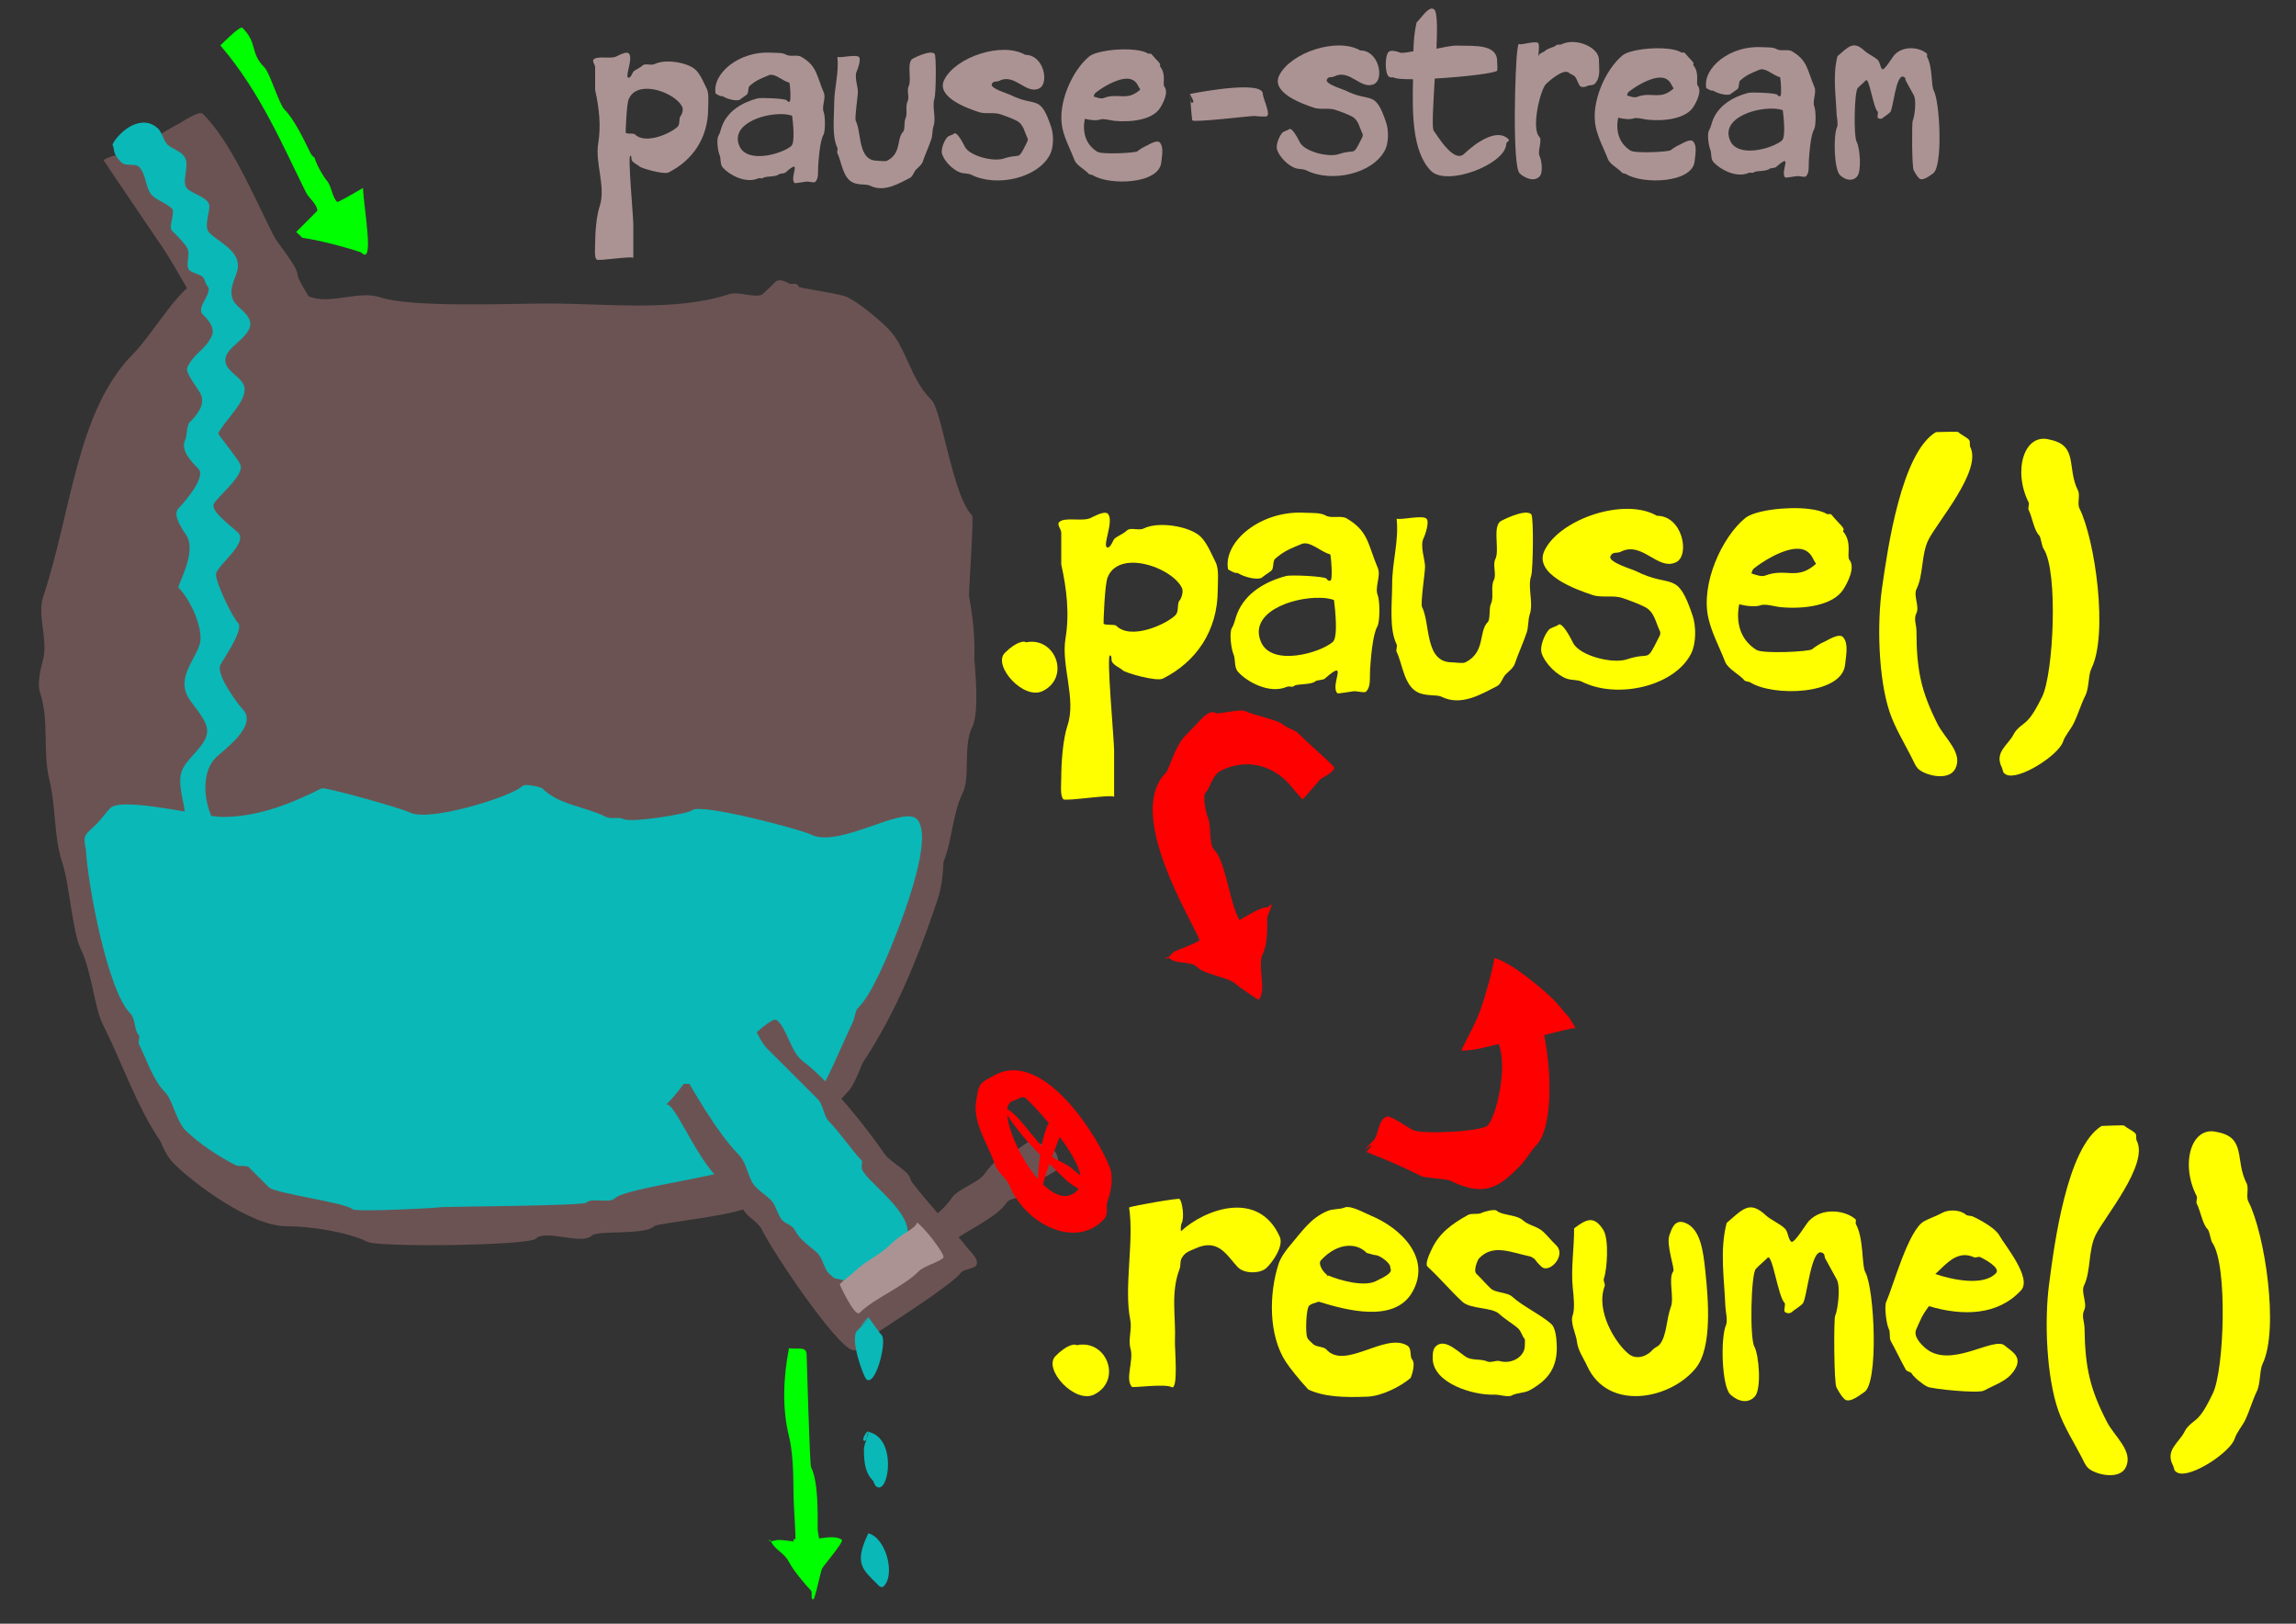 <?xml version="1.0" encoding="UTF-8" standalone="no"?>
<!-- Created with Inkscape (http://www.inkscape.org/) -->

<svg
   xmlns:dc="http://purl.org/dc/elements/1.1/"
   xmlns:cc="http://creativecommons.org/ns#"
   xmlns:rdf="http://www.w3.org/1999/02/22-rdf-syntax-ns#"
   xmlns:svg="http://www.w3.org/2000/svg"
   xmlns="http://www.w3.org/2000/svg"
   xmlns:sodipodi="http://sodipodi.sourceforge.net/DTD/sodipodi-0.dtd"
   xmlns:inkscape="http://www.inkscape.org/namespaces/inkscape"
   width="1052.362"
   height="744.094"
   id="svg3887"
   version="1.1"
   inkscape:version="0.48.3.1 r9886"
   sodipodi:docname="pause_stream.svg"
   inkscape:export-filename="/home/substack/projects/talks/lxjs_2012/images/pause_stream.png"
   inkscape:export-xdpi="100"
   inkscape:export-ydpi="100">
  <rect width="100%" height="100%" fill="#333333" stroke="none"/>
  <defs
     id="defs3889" />
  <sodipodi:namedview
     id="base"
     pagecolor="#21220c"
     bordercolor="#666666"
     borderopacity="1.0"
     inkscape:pageopacity="1"
     inkscape:pageshadow="2"
     inkscape:zoom="0.49497475"
     inkscape:cx="263.03917"
     inkscape:cy="474.74768"
     inkscape:document-units="px"
     inkscape:current-layer="layer1"
     showgrid="false"
     inkscape:window-width="1364"
     inkscape:window-height="766"
     inkscape:window-x="0"
     inkscape:window-y="0"
     inkscape:window-maximized="0" />
  <g
     inkscape:label="Layer 1"
     inkscape:groupmode="layer"
     id="layer1"
     transform="translate(0,-308.268)">
    <path
       style="fill:#6c5353;stroke:#ffffff;stroke-width:1px;stroke-linecap:butt;stroke-linejoin:miter;stroke-opacity:0"
       d="m 356.888,436.737 c -0.517,0.063 -0.987,0.268 -1.344,0.625 -2.036,2.036 -4.134,3.987 -6.281,5.938 -4.223,1.546 -10.854,-1.642 -15.125,-0.219 -24.477,8.159 -56.135,4.281 -82.875,4.281 -17.942,0 -62.472,2.009 -77.125,-2.875 -9.429,-3.143 -22.009,3.143 -31.438,0 -11.152,-3.717 -31.613,-4.281 -44.281,-4.281 -2.398,0 -7.027,-3.627 -8.594,-2.844 -8.803,4.401 -20.665,24.947 -28.562,32.844 -26.154,26.154 -28.339,72.143 -41.438,111.438 -2.856,8.569 2.197,19.775 0,28.562 -1.084,4.337 -2.965,11.043 -1.406,15.719 4.266,12.798 0.985,26.815 4.281,40 2.935,11.74 1.939,25.818 5.719,37.156 3.45,10.349 4.806,32.487 8.562,40 4.942,9.883 6.304,26.889 10,34.281 9.28,18.561 15.76,38.188 26.594,53.938 1.461,3.542 3.161,7.255 6.25,10.344 8.608,8.608 34.955,28.562 51.437,28.562 10.608,0 27.956,2.556 37.156,7.156 5.233,2.616 73.966,1.721 77.125,-1.438 4.524,-4.524 21.195,3.086 25.719,-1.438 2.536,-2.536 24.328,-0.047 28.562,-4.281 1.552,-1.552 40.746,-5.027 45.719,-10 l 22.875,-22.844 c 1.667,-1.667 1.177,-5.49 2.844,-7.156 7.673,-7.673 10.085,-14.335 17.156,-21.406 2.357,-2.357 4.564,-7.341 6.812,-13.188 13.039,-19.7 23.609,-42.451 34.594,-75.406 1.759,-5.276 2.34,-11.043 2.625,-16.969 4.082,-10.145 4.165,-22.3 8.812,-31.594 3.532,-7.063 0.099,-21.636 4.281,-30 2.714,-5.427 2.159,-18.447 1.031,-31.344 0.328,-9.712 -0.617,-19.346 -2.438,-28.781 0.024,-4.937 2.257,-36.181 1.406,-37.031 -8.915,-8.915 -13.823,-48.104 -18.562,-52.844 -10.169,-10.169 -11.388,-24.232 -20,-32.844 -3.892,-3.892 -12.382,-11.222 -18.562,-14.312 -2.938,-1.469 -15.736,-3.213 -22.125,-4.594 -0.204,-0.414 -0.441,-0.784 -0.75,-1.094 -0.558,-0.558 -1.779,-0.616 -3.344,-0.344 -1.036,-0.648 -3.497,-1.94 -5.312,-1.719 z"
       id="path3895"
       inkscape:connector-curvature="0" />
    <path
       style="fill:#0ab8b8;fill-opacity:1;stroke:#ffffff;stroke-width:1px;stroke-linecap:butt;stroke-linejoin:miter;stroke-opacity:0"
       d="m 39.396,697.799 c 0.88,16.502 10.058,64.606 20.203,74.751 2.636,2.636 1.797,7.858 4.041,10.102 0.641,0.641 -0.421,3.2 0,4.041 3.797,7.595 6.508,16.61 12.122,22.223 3.212,3.212 5.179,13.261 9.091,17.173 6.005,6.005 15.4,12.246 23.234,16.162 1.638,0.819 4.845,-0.206 6.061,1.01 2.994,2.994 6.342,6.342 9.091,9.091 2.938,2.938 35.258,6.974 38.386,10.102 1.296,1.296 39.979,-0.583 40.406,-1.01 0.171,-0.171 65.225,-0.575 66.67,-2.02 2.525,-2.525 10.607,0.505 13.132,-2.02 5.028,-5.028 54.957,-10.51 60.609,-16.162 3.662,-3.662 7.703,-4.673 11.112,-8.081 4.208,-4.208 13.895,-14.905 19.193,-20.203 4.485,-4.485 14.893,-29.786 18.183,-36.365 0.583,-1.167 1.259,-5.3 2.02,-6.061 4.587,-4.587 7.13,-10.22 10.102,-16.162 4.02,-8.041 26.844,-61.04 17.173,-70.711 -6.393,-6.393 -35.64,13.495 -48.487,7.071 -4.823,-2.412 -51.049,-14.611 -54.548,-11.112 -1.6,1.6 -27.804,5.796 -31.315,4.041 -2.413,-1.207 -5.784,0.139 -8.081,-1.01 -9.846,-4.923 -21.589,-5.426 -29.294,-13.132 -0.42,-0.42 -7.721,-2.38 -9.091,-1.01 -4.802,4.802 -42.569,16.596 -51.518,12.122 -4.421,-2.211 -39.102,-11.764 -40.406,-11.112 -13.806,6.903 -28.998,13.132 -45.457,13.132 -8.856,0 -46.052,-9.506 -51.518,-4.041 -1.987,1.987 -3.924,4.934 -6.061,7.071 -5.566,5.566 -6.543,4.659 -5.051,12.122 z"
       id="path3900"
       inkscape:connector-curvature="0" />
    <path
       style="fill:#6c5353;fill-opacity:1;stroke:#ffffff;stroke-width:1px;stroke-linecap:butt;stroke-linejoin:miter;stroke-opacity:0"
       d="m 305.351,814.45 c 3.422,-1.347 12.299,20.964 21.791,31.617 4.696,5.271 10.508,10.367 13.537,16.457 1.7,3.418 6.774,5.729 8.41,9.018 5.949,11.96 33.697,52.768 41.456,55.373 4.071,1.366 7.267,-5.008 9.299,-6.409 9.621,-6.631 36.319,-23.285 40.775,-29.2 0.961,-1.275 5.76,-1.711 6.721,-2.986 2.012,-2.671 -3.264,-7.124 -4.268,-8.58 -2.193,-3.181 -25.469,-28.761 -25.792,-31.054 -0.544,-3.867 -8.998,-7.484 -11.833,-11.596 -8.419,-12.215 -24.814,-33 -37.625,-42.65 -5.375,-4.049 -7.28,-15.321 -11.818,-18.739 -1.727,-1.301 -9.918,6.043 -11.159,7.691 -7.515,9.976 -22.053,12.655 -28.616,21.369 -0.43,0.571 -2.571,-0.148 -3.001,0.422 -2.44,3.24 -4.019,5.427 -7.877,9.269 z"
       id="path4410"
       inkscape:connector-curvature="0" />
    <path
       style="fill:#0ab8b8;fill-opacity:1;stroke:#ffffff;stroke-width:1px;stroke-linecap:butt;stroke-linejoin:miter;stroke-opacity:0"
       d="m 342.205,774.463 c -3.155,-0.4 -27.634,19.242 -28.062,20.312 -0.638,1.594 -0.663,3.379 -1,5.062 2.63,4.89 15.42,27.545 25.25,37.375 4.403,4.403 4.167,11.198 8.094,15.125 2.044,2.044 5.192,4.192 7.062,6.062 1.99,1.99 2.971,7.002 5.062,9.094 1.932,1.932 4.538,2.013 6.062,5.062 2.078,4.156 7.332,7.332 10.094,10.094 2.269,2.269 3.006,7.037 5.062,9.094 0.701,0.701 1.625,1.518 2.688,2.344 0.011,10e-4 0.021,-10e-4 0.031,0 3.364,0.329 8.178,2.916 10.406,0.688 8.378,-8.378 12.335,1.58 22.219,-18.188 5.925,-11.85 -20.219,-27.847 -20.219,-33.312 0,-0.925 0.086,-1.91 0.219,-2.906 -5.242,-5.513 -10.362,-13.331 -15.344,-18.312 -2.138,-2.138 -2.519,-7.582 -5.062,-10.125 l -23.25,-23.219 c -3.556,-3.556 -5.474,-10.568 -9.062,-14.156 -0.056,-0.056 -0.148,-0.081 -0.25,-0.094 z"
       id="path4412"
       inkscape:connector-curvature="0" />
    <path
       style="fill:#6c5353;fill-opacity:1;stroke:#ffffff;stroke-width:1px;stroke-linecap:butt;stroke-linejoin:miter;stroke-opacity:0"
       d="m 471.893,831.182 c -4.06,2.614 -7.675,5.345 -9.625,8.281 -0.827,1.245 -2.807,1.692 -4.688,2.125 -0.289,-0.321 -0.589,-0.612 -0.938,-0.844 -0.8,-0.532 -4.654,4.448 -5.125,5.156 -2.976,4.48 -12.456,7.107 -15.25,11.312 -3.601,5.421 -8.061,8.149 -13.844,13.094 0.38,1.882 6.47,14.163 6.969,14.062 1.766,-0.356 4.06,-4.878 5.938,-6.344 7.396,-5.772 21.427,-11.662 26.094,-18.688 0.823,-1.238 2.816,-1.695 4.688,-2.125 0.29,0.323 0.588,0.611 0.938,0.844 0.8,0.532 4.686,-4.448 5.156,-5.156 2.394,-3.603 8.992,-6.009 12.938,-9 0.097,-3.207 -0.057,-6.495 -2.281,-8.719 -2.352,-2.352 -10.084,-3.68 -10.969,-4 z"
       id="path4422"
       inkscape:connector-curvature="0" />
    <path
       style="fill:#ff0000;stroke:#ffffff;stroke-width:1px;stroke-linecap:butt;stroke-linejoin:miter;stroke-opacity:0"
       d="m 464.185,798.744 c -0.613,0.01 -1.232,0.051 -1.844,0.125 -2.404,0.289 -4.769,1.084 -7.125,2.469 -4.327,2.543 -6.551,2.554 -7.469,9.594 -2.698,11.535 4.876,20.631 8.188,30.875 1.201,3.715 5.31,6.225 6.719,9.656 7.618,18.562 31.267,29.335 43.562,15.25 1.997,-2.288 0.421,-5.682 1.469,-8.188 1.472,-3.521 2.762,-10.988 1,-15.281 -6.27,-15.277 -25.508,-44.809 -44.5,-44.5 z m 4.562,12.312 c 0.478,-0.028 0.927,0.07 1.312,0.406 1.705,1.488 6.003,5.917 10.594,11.406 -1.414,2.681 -2.474,6.589 -3.25,10.625 -6.14,-6.98 -11.451,-14.809 -15.75,-16.938 0.231,-1.907 1.01,-3.242 2.438,-3.688 1.482,-0.402 3.221,-1.729 4.656,-1.812 z m -7.094,8.188 c 4.865,7.468 9.951,13.076 15.094,18.219 -0.644,4.404 -0.969,8.51 -0.969,10.844 0,0.123 0.002,0.225 0,0.344 -7.308,-8.361 -13.446,-21.535 -14.125,-29.406 z m 24.062,10 c 4.55,6.117 8.513,12.652 9.531,17.719 -1.47,-1.233 -2.866,-2.241 -3.312,-2.688 -2.499,-2.499 -6.616,-3.652 -9.719,-5.938 1.251,-3.307 2.456,-6.368 3.5,-9.094 z m -4.719,12.406 c 2.637,2.532 5.273,5.023 7.906,7.656 0.273,0.273 2.921,2.314 5.469,3.781 -0.068,0.09 -0.113,0.196 -0.188,0.281 -4.594,5.262 -10.552,3.062 -16.125,-2.344 0.7,-2.915 1.776,-6.143 2.938,-9.375 z"
       id="path4469"
       inkscape:connector-curvature="0" />
    <path
       style="fill:#ac9393;fill-opacity:1;stroke:#ffffff;stroke-width:1px;stroke-linecap:butt;stroke-linejoin:miter;stroke-opacity:0"
       d="m 420.223,868.514 c -0.054,2.556 -6.773,4.752 -12.122,10.102 -4.89,4.89 -11.611,7.571 -16.162,12.122 -2.172,2.172 -4.455,3.444 -7.071,6.061 -0.064,0.064 6.948,15.275 9.091,13.132 6.827,-6.827 19.729,-11.648 27.274,-19.193 2.363,-2.363 9.063,-4.012 11.112,-6.061 1.253,-1.253 -9.301,-14.752 -12.122,-16.162 z"
       id="path4479"
       inkscape:connector-curvature="0" />
    <path
       style="fill:#ff0000;fill-opacity:1;stroke:#ffffff;stroke-width:1px;stroke-linecap:butt;stroke-linejoin:miter;stroke-opacity:0"
       d="m 569.018,633.869 c -3.182,-0.041 -8.992,1.312 -11.406,1.312 -3.786,-2.301 -6.951,2.888 -14.156,10.094 -5.271,5.271 -7.427,15.489 -9.094,17.156 -16.946,16.946 6.506,58.449 14.156,73.75 0.457,0.913 0.881,1.962 1.312,3.062 -3.759,2.261 -8.815,3.735 -11.406,5.031 -0.9,0.45 -2.157,2.023 -3.031,2.875 0.664,0.317 1.489,0.901 2,1.156 3.139,1.57 8.77,0.676 11.125,3.031 3.847,3.847 14.685,4.592 18.188,8.094 1.006,1.006 10.019,7.137 10.094,7.062 4.057,-4.057 -0.759,-15.638 2.031,-21.219 2.148,-4.296 2,-11.064 2,-16.156 0,-1.083 2.217,-5.877 2.031,-6.062 -0.753,-0.753 -0.991,1 -2.031,1 -3.123,0 -7.66,3.049 -12.75,5.844 -4.563,-8.009 -6.283,-26.876 -11.5,-32.094 -2.649,-2.649 -1.292,-11.678 -3.031,-15.156 -0.661,-1.321 -2.5,-9.625 -1,-11.125 2.396,-2.396 2.945,-8.035 7.062,-10.094 11.352,-5.676 22.688,-2.562 30.312,5.062 0.824,0.824 6.771,8.062 7.062,8.062 0.459,0 7.252,-8.252 8.094,-9.094 0.639,-0.639 8.075,-4.05 6.062,-6.062 -4.887,-4.887 -11.155,-10.123 -16.156,-15.125 -1.594,-1.594 -5.538,-2.538 -7.062,-4.062 -1.887,-1.887 -13.607,-4.272 -17.188,-6.062 -0.378,-0.189 -0.984,-0.272 -1.719,-0.281 z m -33.625,113.281 c -0.574,-0.274 -1.031,-0.337 -1.031,0.156 0,0.677 0.443,0.416 1.031,-0.156 z"
       id="path4532"
       inkscape:connector-curvature="0" />
    <path
       style="fill:#ff0000;fill-opacity:1;stroke:#ffffff;stroke-width:1px;stroke-linecap:butt;stroke-linejoin:miter;stroke-opacity:0"
       d="m 684.893,747.307 c -0.017,1.551 -1.649,8.62 -3.844,15.969 -0.074,0.056 -0.152,0.121 -0.219,0.188 -0.112,0.112 -0.109,0.48 -0.094,0.938 -1.503,4.914 -3.248,9.809 -4.938,13.188 -2.614,5.228 -6.111,12.125 -6.062,12.125 5.682,0 11.458,-1.516 17.094,-3.031 4.447,10.317 -1.095,33.502 -4.969,37.375 -2.775,2.775 -29.994,4.206 -34.344,2.031 -2.505,-1.252 -10.328,-6.961 -12.125,-6.062 -4.15,2.075 -3.235,8.297 -6.062,11.125 -10.252,10.252 4.554,-3.881 -3.031,5.031 10.661,4.264 15.242,6.121 25.25,11.125 1.347,0.673 11.778,1.327 13.125,2 16.922,8.461 23.594,1.688 32.344,-7.062 1.852,-1.852 5.211,-7.242 7.062,-9.094 7.187,-7.187 7.554,-31.671 3.656,-50.531 5.357,-1.343 13.406,-3.496 14.406,-3.125 -0.502,-0.752 -2.524,-4.555 -2.906,-4.938 -1.895,-1.895 -4.577,-5.546 -7.094,-8.062 -4.911,-4.911 -19.32,-17.205 -27.25,-19.188 z"
       id="path4534"
       inkscape:connector-curvature="0" />
    <path
       style="fill:#ffff00;stroke:#ffffff;stroke-width:0.96px;stroke-linecap:butt;stroke-linejoin:miter;stroke-opacity:0"
       d="m 470.247,602.626 c -0.62,-0.732 -4.358,-0.489 -9.693,4.847 -5.699,5.699 8.547,21.898 17.448,17.448 12.697,-6.349 5.796,-25.004 -7.755,-22.294 z"
       id="path4588"
       inkscape:connector-curvature="0" />
    <path
       style="fill:#ffff00;stroke:#ffffff;stroke-width:0.96px;stroke-linecap:butt;stroke-linejoin:miter;stroke-opacity:0"
       d="m 506.599,543.25 c -2.061,-0.067 -5.596,1.838 -6.597,2.339 -3.779,1.889 -12.002,-0.592 -14.544,1.949 -1.165,1.165 0.96,3.21 0.96,4.858 l 0,14.544 c 2.45,10.978 3.858,22.465 1.949,33.915 -2.074,12.443 4.992,27.637 0.96,39.733 -2.211,6.633 -2.909,17.396 -2.909,24.229 0,3.012 -0.614,8.142 0.96,9.716 1.088,1.088 23.27,-2.57 23.27,-0.99 l 0,-5.817 0,-15.503 c 0,-4.91 -3.578,-43.601 -1.919,-43.601 1.022,0 0.503,1.995 0.96,2.909 0.829,1.659 3.89,2.901 4.858,3.868 1.294,1.294 15.57,5.289 18.412,3.868 15.243,-7.622 25.189,-21.874 25.189,-40.692 0,-3.886 0.668,-9.37 -0.96,-12.624 -1.79,-3.579 -3.9,-8.758 -6.777,-11.635 -4.86,-4.86 -19.351,-7.282 -26.179,-3.868 -2.314,1.157 -6.101,-0.706 -7.767,0.96 -1.449,1.449 -4.514,2.595 -5.817,3.898 -0.284,0.284 -1.589,3.868 -2.909,3.868 -3.002,0 3.217,-12.286 0,-15.503 -0.267,-0.267 -0.664,-0.404 -1.14,-0.42 z m 11.635,22.91 c 8.954,-0.435 20.382,5.29 23.45,11.425 0.952,1.903 -0.351,5.179 -0.99,5.817 -1.348,1.348 -0.193,5.051 -1.919,6.777 -4.119,4.119 -20.368,11.628 -27.138,4.858 -0.811,-0.811 -4.901,-0.043 -5.817,-0.96 -0.103,-0.103 0.527,-18.725 1.919,-21.321 1.772,-4.43 5.805,-6.369 10.495,-6.597 z"
       id="path4603"
       inkscape:connector-curvature="0" />
    <path
       style="fill:#ffff00;stroke:#ffffff;stroke-width:0.96px;stroke-linecap:butt;stroke-linejoin:miter;stroke-opacity:0"
       d="m 603.102,543.408 c -1.689,-0.115 -3.447,-0.064 -4.978,-0.159 -20.132,-1.25 -37.548,13.126 -35.262,25.962 1.112,0.527 2.128,1.312 3.326,1.589 0.257,0.059 0.614,0.052 0.991,0.002 3.888,2.401 9.878,3.328 11.256,2.111 1.097,-0.969 3.166,-2.145 4.312,-3.157 1.211,-1.069 0.476,-4.324 1.687,-5.393 4.193,-3.702 7.232,-4.718 12.109,-6.789 3.836,-1.629 8.795,3.658 13.195,4.755 0.6,3.122 1.001,11.167 0.194,11.88 -0.912,0.805 -1.922,-0.703 -2.022,-0.817 -0.9,-1.02 -16.094,-1.777 -18.466,-1.147 -9.564,2.541 -18.589,7.792 -22.367,17.148 -0.963,2.386 -1.174,4.483 -2.459,6.697 -1.319,2.274 -0.223,9.663 0.654,11.728 1.232,2.901 0.188,6.076 2.214,8.37 3.941,4.463 14.282,10.253 22.226,6.879 1.517,-0.644 2.422,0.463 3.485,-0.475 1.192,-1.053 7.759,-0.374 9.746,-2.129 0.613,-0.541 3.573,-0.581 4.186,-1.122 11.435,-10.098 2.395,2.726 5.778,6.557 0.429,0.486 6.912,-0.953 8.286,-0.867 0.76,0.047 4.275,0.751 4.789,0.297 2.471,-2.182 1.744,-6.238 1.989,-10.19 0.301,-4.853 1.16,-16.03 3.298,-19.715 1.352,-2.331 1.176,-12.12 0.204,-14.409 -1.463,-3.445 1.531,-8.918 0.076,-12.344 -4.627,-10.896 -4.262,-16.999 -14.354,-22.854 -2.523,-1.464 -7.02,0.176 -9.535,-1.283 -1.25,-0.725 -2.868,-1.01 -4.557,-1.124 z m 3.743,38.9 c 1.711,0.15 3.255,0.472 4.57,0.915 0.529,3.882 1.977,17.009 -0.501,19.197 -5.706,5.038 -28.056,11.54 -32.959,-0.004 -5.665,-13.338 14.078,-20.534 27.122,-20.188 0.604,0.016 1.197,0.03 1.768,0.08 z"
       id="path4634"
       inkscape:connector-curvature="0"
       sodipodi:nodetypes="sscscsssscscssssscsssssssssssssscsscs" />
    <path
       style="fill:#ffff00;fill-opacity:1;stroke:#ffffff;stroke-width:0.96px;stroke-linecap:butt;stroke-linejoin:miter;stroke-opacity:0"
       d="m 640.144,545.992 c 1.083,10.452 -2.056,19.497 -2.056,30.158 0,8.441 -1.496,20.312 2.056,27.417 0.457,0.914 -0.457,2.513 0,3.427 2.625,5.249 3.327,15.372 9.596,18.506 3.902,1.951 8.837,0.991 10.967,2.056 9.115,4.557 18.422,-1.329 25.36,-4.798 2.039,-1.019 2.542,-3.913 4.112,-5.483 1.054,-1.054 3.5,-2.961 4.112,-4.798 1.55,-4.651 3.846,-9.481 5.483,-14.394 0.881,-2.642 0.519,-5.67 1.371,-8.225 1.822,-5.465 -1.125,-12.388 0.685,-17.821 0.801,-2.403 1.224,-26.878 0,-28.102 -2.765,-2.765 -14.029,3.062 -14.394,3.427 -3.255,3.255 -0.036,13.095 -2.056,17.135 -1.367,2.734 0.643,6.938 -0.685,9.596 -1.582,3.164 0.163,7.899 -1.371,10.967 -0.919,1.838 -0.171,7.025 -1.371,8.225 -4.421,4.421 -0.911,13.821 -10.281,18.506 -1.307,0.654 -4.675,0 -6.169,0 -12.616,0 -9.825,-17.594 -13.708,-25.36 -0.811,-1.622 1.371,-15.772 1.371,-18.506 0,-3.215 -2.435,-9.524 -0.685,-13.023 0.845,-1.69 2.743,-7.538 1.371,-8.91 -1.811,-1.811 -10.864,0.569 -13.708,0 z"
       id="path4655"
       inkscape:connector-curvature="0" />
    <path
       style="fill:#ffff00;fill-opacity:1;stroke:#ffffff;stroke-width:0.96px;stroke-linecap:butt;stroke-linejoin:miter;stroke-opacity:0"
       d="m 759.406,544.621 c -14.745,-8.543 -44.208,1.369 -51.406,15.765 -5.546,11.093 14.811,18.188 21.933,20.562 4.23,1.41 9.374,-0.074 13.708,1.371 3.299,1.1 7.159,2.551 10.281,4.112 4.401,2.201 4.954,7.166 6.854,10.967 0.635,1.269 -0.225,2.506 -0.685,3.427 -5.862,11.723 -3.209,5.868 -14.394,9.596 -6.622,2.207 -21.726,-1.642 -24.675,-7.54 -1.002,-2.005 -5.08,-10 -6.854,-8.225 -0.598,0.598 -3.333,1.277 -4.112,2.056 -1.964,1.964 -4.491,7.775 -3.427,10.967 1.577,4.731 7.067,10.124 11.652,11.652 2.141,0.714 4.865,0.376 6.854,1.371 16.143,8.072 42.448,2.151 50.035,-13.023 2.29,-4.58 2.263,-12.403 0.685,-17.135 -7.162,-21.487 -9.47,-12.275 -26.046,-20.562 -1.884,-0.942 -13.01,-4.138 -11.652,-6.854 1.167,-2.335 2.771,-1.043 4.798,-2.056 9.9,-4.95 16.936,9.01 25.36,4.798 6.269,-3.135 2.97,-21.248 -8.91,-21.248 z"
       id="path4657"
       inkscape:connector-curvature="0" />
    <path
       style="fill:#ffff00;fill-opacity:1;stroke:#ffffff;stroke-width:0.96px;stroke-linecap:butt;stroke-linejoin:miter;stroke-opacity:0"
       d="m 829.134,541.497 c -10.217,-1.215 -24.969,0.681 -29.211,4.168 -10.777,8.859 -20.473,30.175 -16.892,45.865 1.604,7.028 5.115,13.333 7.685,20.033 1.235,3.218 6.793,5.993 8.816,8.454 0.549,0.667 1.99,0.522 2.679,0.955 10.593,6.656 42.13,5.771 43.491,-8.166 0.437,-4.478 1.615,-9.455 -0.861,-12.467 -1.844,-2.243 -7.382,1.51 -8.443,1.917 -1.806,0.693 -4.441,2.388 -5.861,3.555 -1.332,1.095 -22.475,2.175 -25.487,0.283 -7.801,-4.902 -9.4,-13.037 -7.902,-20.898 3.457,0.883 7.682,1.276 9.901,0.425 1.973,-0.757 6.715,0.656 8.864,0.866 10.871,1.062 24.321,-0.696 29.031,-8.192 2.067,-3.29 5.534,-10.063 2.705,-13.505 -1.328,-1.615 1.454,-7.845 -2.886,-13.027 0.011,-0.113 0.021,-0.214 0.032,-0.328 1.084,-1.036 -1.682,-2.848 -5.451,-7.432 -0.285,-0.346 -1.668,0.045 -2.059,-0.201 -1.835,-1.153 -4.746,-1.897 -8.151,-2.302 z m -4.645,18.257 c 1.316,0.079 2.54,0.424 3.571,1.072 2.565,1.611 2.87,3.87 4.316,5.785 -0.243,0.254 -0.518,0.481 -0.825,0.733 -8.239,6.773 -13.2,1.128 -22.514,4.701 -1.571,0.603 -4.016,-0.213 -6.289,-1.006 0.259,-0.876 0.54,-1.762 1.123,-2.24 3.216,-2.644 13.509,-9.473 20.618,-9.044 z"
       id="path4672"
       inkscape:connector-curvature="0" />
    <path
       style="fill:#ffff00;fill-opacity:1;stroke:#ffffff;stroke-width:0.96px;stroke-linecap:butt;stroke-linejoin:miter;stroke-opacity:0"
       d="m 887.316,506.295 c -15.883,9.437 -22.161,53.683 -24.675,71.283 -2.356,16.494 -1.703,41.499 3.427,56.889 2.46,7.381 6.939,14.563 10.281,21.248 0.997,1.994 1.651,3.707 2.742,4.798 3.073,3.073 14.145,5.98 17.135,0 3.625,-7.249 -4.874,-13.86 -8.225,-20.562 -7.316,-14.631 -9.596,-24.321 -9.596,-42.496 0,-3.023 -1.415,-5.396 0,-8.225 1.462,-2.924 -1.462,-8.042 0,-10.967 3.287,-6.575 2.111,-15.874 5.483,-22.619 4.135,-8.271 24.606,-31.667 19.192,-42.496 -0.5,-1.001 0.197,-2.544 -0.685,-3.427 -1.265,-1.265 -3.61,-2.24 -4.798,-3.427 -0.383,-0.383 -8.273,0 -10.281,0 z"
       id="path4690"
       inkscape:connector-curvature="0" />
    <path
       style="fill:#ffff00;fill-opacity:1;stroke:#ffffff;stroke-width:0.96px;stroke-linecap:butt;stroke-linejoin:miter;stroke-opacity:0"
       d="m 939.408,509.722 c -11.627,-3.189 -16.92,14.139 -9.596,28.787 0.457,0.914 -0.457,2.513 0,3.427 1.709,3.417 2.454,9.309 4.798,11.652 0.869,0.869 1.14,4.794 2.056,6.169 6.811,10.216 4.558,57.369 -0.685,67.856 -1.837,3.675 -4.172,8.284 -6.854,10.967 -1.658,1.658 -4.723,3.277 -6.169,6.169 -2.445,4.89 -8.939,8.169 -5.483,15.079 0.758,1.516 0.151,2.474 2.056,3.427 5.697,2.849 23.974,-8.864 26.046,-15.079 0.958,-2.875 3.439,-5.507 4.798,-8.225 2.09,-4.18 3.375,-8.805 5.483,-13.023 1.737,-3.474 1.272,-9.398 2.742,-12.337 7.771,-15.542 1.727,-58.919 -5.483,-73.339 -1.121,-2.242 0.431,-5.992 -0.685,-8.225 -5.274,-10.548 0.315,-20.637 -13.023,-23.304 z"
       id="path4692"
       inkscape:connector-curvature="0" />
    <path
       style="fill:#ffff00;fill-opacity:1;stroke:#ffffff;stroke-width:0.974px;stroke-linecap:butt;stroke-linejoin:miter;stroke-opacity:0"
       d="m 517.521,861.596 c 2.361,15.677 -2.49,36.715 0.543,51.561 0.886,4.337 -1.11,8.931 0.121,13.238 1.553,5.436 -2.665,13.84 0.634,17.439 0.455,0.496 15.162,-1.544 18.104,0.091 3.289,1.827 1.48,-18.005 1.602,-20.824 0.498,-11.454 -2.089,-22.259 2.146,-33.337 0.6,-1.57 0.101,-3.386 0.907,-4.836 1.544,-2.778 3.257,-3.159 6.468,-4.594 10.32,-4.611 14.063,2.963 19.131,8.493 3.09,3.371 10.45,3.103 13.208,0.574 2.803,-2.569 8.12,-10.05 6.196,-14.356 -9.688,-21.684 -34.144,-12.752 -45.154,-2.66 -0.372,0.341 -0.3,-2.664 0.151,-3.476 1.346,-2.423 0.382,-9.777 -0.907,-11.183 -0.502,-0.548 -20.621,2.981 -23.151,3.868 z"
       id="path4694"
       inkscape:connector-curvature="0" />
    <path
       style="fill:#ffff00;fill-opacity:1;stroke:#ffffff;stroke-width:0.974px;stroke-linecap:butt;stroke-linejoin:miter;stroke-opacity:0"
       d="m 617.509,861.405 c -0.448,0.004 -0.869,0.087 -1.21,0.23 -2.26,0.95 -5.333,0.531 -7.768,1.555 -7.929,3.334 -11.557,9.188 -17.084,15.631 -1.912,2.228 -4.485,5.721 -5.445,8.714 -4.346,13.542 -4.704,32.486 3.35,44.834 1.655,2.537 5.983,8.044 10.31,12.694 0.004,0.005 0.026,-0.006 0.03,-9.8e-4 7.222,3.359 16.128,3.691 27.029,3.262 6.607,-0.26 15.331,-4.668 19.83,-8.58 1.099,-2.604 2.072,-6.911 0.734,-8.437 -1.313,-1.497 0.014,-5.071 -2.356,-6.457 -10.234,-5.986 -28.539,11.492 -37.067,1.764 -1.118,-1.276 -4.853,-1.043 -6.13,-2.5 -0.867,-0.989 -1.961,-1.492 -2.585,-2.975 -0.86,-2.046 -0.533,-13.27 0.949,-14.569 0.887,-0.777 2.26,-1.115 4.317,-1.785 12.494,3.861 34.56,9.888 42.791,-4.183 9.145,-15.636 -4.918,-29.575 -19.278,-35.433 -1.945,-0.793 -7.282,-3.793 -10.415,-3.764 z m 0.061,17.789 c 3.518,-0.254 6.647,0.95 8.841,3.247 1.562,0.387 3.102,0.981 4.49,1.072 1.239,0.081 6.72,3.475 6.321,5.783 0.399,0.749 0.386,1.548 -0.218,2.202 -1.602,1.734 -3.961,2.568 -6.098,3.744 -5.592,3.077 -17.259,-0.392 -21.969,-2.425 -0.32,0.106 -0.645,0.204 -0.961,0.343 0.152,-0.167 0.334,-0.362 0.497,-0.537 -1.474,-0.69 -4.701,-4.999 -3.011,-6.827 3.967,-4.292 8.263,-6.322 12.109,-6.6 z"
       id="path4696"
       inkscape:connector-curvature="0" />
    <path
       style="fill:#ffff00;fill-opacity:1;stroke:#ffffff;stroke-width:0.974px;stroke-linecap:butt;stroke-linejoin:miter;stroke-opacity:0"
       d="m 701.484,884.094 c 2.924,1.432 1.416,1.309 5.058,4.675 3.582,3.311 11.71,-5.256 6.569,-10.007 -1.9,-1.756 -3.657,-4.05 -5.808,-6.038 -2.86,-2.644 -6.662,-2.808 -9.257,-5.206 -2.881,-2.663 -9.671,-2.239 -12.011,-4.401 -1.03,-0.952 -6.094,0.512 -6.925,0.969 -1.675,0.922 -4.531,0.007 -6.23,0.942 -7.56,4.16 -13.413,8.528 -16.779,15.98 -0.489,1.082 -3.2,6.422 -1.785,7.73 5.705,5.273 10.455,11.003 15.953,16.084 3.819,3.529 13.412,2.346 16.933,5.6 2.779,2.569 6.498,4.666 8.617,6.624 1.577,1.458 1.882,3.749 2.973,4.757 0.282,0.26 0.093,2.357 0.11,2.781 0.216,5.485 -6.132,8.989 -11.546,7.418 -1.576,-0.457 -4.073,0.892 -5.562,0.219 -2.757,-1.245 -6.374,-0.489 -9.121,-1.73 -3.269,-1.477 -10.357,-9.816 -14.82,-4.987 -1.163,1.258 -1.243,3.789 -1.171,5.617 0.438,11.12 18.573,16.677 28.495,16.286 2.081,-0.082 6.052,1.287 7.675,0.394 2.46,-1.353 5.803,-1.062 8.261,-2.414 8.391,-4.617 12.824,-10.325 12.416,-20.683 -0.122,-3.107 -0.528,-7.858 -2.469,-9.652 -4.33,-4.002 -13.298,-8.27 -17.902,-12.525 -2.282,-2.109 -7.642,-1.703 -9.898,-3.788 -1.776,-1.641 -4.914,-5.212 -6.531,-6.706 -1.604,-1.482 0.618,-6.468 1.117,-7.007 6.409,-6.935 14.705,-2.794 23.639,-0.931 z"
       id="path4720"
       inkscape:connector-curvature="0" />
    <path
       style="fill:#ffff00;fill-opacity:1;stroke:#ffffff;stroke-width:0.974px;stroke-linecap:butt;stroke-linejoin:miter;stroke-opacity:0"
       d="m 721.483,871.191 c 0.053,8.977 -1.526,18.65 -0.605,27.352 0.348,3.287 1.075,9.553 -0.066,12.601 -1.199,3.202 1.636,8.855 1.936,11.69 0.465,4.394 2.995,7.642 4.704,11.397 9.588,21.065 38.211,15.344 49.786,1.031 7.713,-9.538 5.726,-31.86 4.384,-44.544 -0.9,-8.512 -2.052,-19.375 -9.335,-22.102 -4.87,-1.823 -6.171,3.169 -7.099,5.649 -1.661,4.435 2.609,15.553 1.757,16.607 -2.427,3.001 0.471,12.054 -1.084,16.207 -2.157,5.76 -1.811,13.193 -5.163,17.338 -0.638,0.789 -2.602,1.653 -3.24,2.442 -2.09,2.584 -7.142,4.981 -10.998,1.863 -5.994,-4.847 -15.227,-19.677 -10.978,-31.024 0.364,-0.971 -0.73,-2.488 -0.366,-3.46 1.463,-3.907 2.501,-18.034 -0.266,-22.362 -4.289,-6.705 -7.739,-4.926 -13.366,-0.685 z"
       id="path4722"
       inkscape:connector-curvature="0" />
    <path
       style="fill:#ffff00;fill-opacity:1;stroke:#ffffff;stroke-width:0.974px;stroke-linecap:butt;stroke-linejoin:miter;stroke-opacity:0"
       d="m 791.403,868.715 c -3.26,12.418 -1.071,25.856 -0.58,38.321 0.077,1.969 1.13,6.569 0.329,8.343 -2.649,5.865 -2.006,28.294 1.955,31.955 3.448,3.187 8.028,4.361 11.179,0.952 3.187,-3.448 1.958,-19.034 -0.208,-22.971 -2.149,-3.906 -1.529,-33.14 0.689,-35.54 1.718,-1.859 4.16,-3.776 5.37,-5.086 2.175,-2.354 4.875,17.904 7.774,20.584 0.723,0.668 -0.558,3.504 0.164,4.172 0.993,0.918 2.617,0.793 3.476,-0.137 0.474,-0.512 3.418,-2.249 4.73,-3.668 1.944,-2.103 3.736,-25.628 8.83,-23.327 1.569,0.709 0.931,1.691 1.5,2.726 1.8,3.271 3.512,6.383 5.25,9.542 1.824,3.314 0.528,13.95 -0.733,16.741 -0.666,1.475 -0.556,30.618 0.592,32.705 1.132,2.057 2.207,4.05 3.695,5.425 2.417,2.234 7.977,-2.613 8.929,-3.137 6.863,-3.776 4.839,-47.363 0.618,-55.035 -1.753,-3.187 -0.582,-15.259 -4.352,-22.111 -0.226,-0.412 0.252,-1.777 -0.082,-2.086 -4.425,-4.089 -15.343,-5.871 -21.553,0.849 -1.171,1.267 -6.723,10.536 -7.987,9.367 -1.597,-1.476 -1.29,-4.542 -3.027,-6.148 -2.423,-2.239 -6.355,-3.864 -8.59,-5.929 -7.371,-6.813 -10.226,-3.216 -17.967,3.493 z"
       id="path4724"
       inkscape:connector-curvature="0" />
    <path
       style="fill:#ffff00;fill-opacity:1;stroke:#ffffff;stroke-width:0.974px;stroke-linecap:butt;stroke-linejoin:miter;stroke-opacity:0"
       d="m 894.328,863.02 c -1.549,0.082 -3.05,0.466 -4.221,1.111 -2.794,1.537 -5.639,2.388 -8.198,3.796 -7.23,3.978 -14.032,29.508 -17.374,36.907 -1.004,2.223 0.189,10.651 1.192,12.474 0.825,1.499 0.071,3.999 0.919,5.539 2.404,4.368 4.367,8.558 6.786,12.954 0.704,1.279 2.265,0.925 2.851,1.99 0.89,1.617 5.121,5.047 7.212,5.992 2.278,1.029 23.262,3.174 25.842,1.755 5.537,-3.046 11.959,-4.616 14.859,-11.035 2.306,-5.105 -3.094,-7.549 -5.25,-9.542 -5.017,-4.637 -25.386,11.358 -36.863,0.751 -1.29,-1.192 -5.283,-4.905 -3.796,-8.198 2.052,-4.542 2.417,-6.058 5.825,-10.679 15.264,4.54 31.415,4.446 42.213,-7.237 5.231,-5.66 -7.524,-20.763 -10.046,-25.347 -1.652,-3.003 -8.266,-6.796 -12.188,-8.568 -0.438,-0.198 -2.528,-0.343 -2.796,-0.591 -1.648,-1.523 -4.385,-2.208 -6.967,-2.071 z m 6.258,20.439 c 1.324,9.7e-4 2.739,0.311 4.243,0.991 0.756,0.342 2.012,-0.451 2.768,-0.109 1.251,0.565 9.606,4.829 7.266,7.361 -5.538,5.992 -19.646,3.213 -27.829,0.395 3.667,-3.178 7.816,-8.643 13.552,-8.637 z"
       id="path4752"
       inkscape:connector-curvature="0" />
    <path
       inkscape:connector-curvature="0"
       id="path4770"
       d="m 963.273,824.261 c -15.997,9.789 -21.785,54.785 -24.105,72.683 -2.174,16.774 -1.18,42.147 4.23,57.701 2.595,7.46 7.236,14.691 10.717,21.432 1.038,2.011 1.725,3.741 2.846,4.834 3.16,3.079 14.437,5.883 17.394,-0.226 3.583,-7.406 -5.13,-14.004 -8.621,-20.763 -7.619,-14.755 -10.062,-24.561 -10.302,-43.009 -0.04,-3.069 -1.507,-5.458 -0.109,-8.349 1.446,-2.988 -1.591,-8.144 -0.145,-11.132 3.25,-6.717 1.933,-16.141 5.267,-23.032 4.088,-8.45 24.558,-32.469 18.919,-43.389 -0.521,-1.009 0.167,-2.585 -0.741,-3.47 -1.301,-1.268 -3.694,-2.226 -4.915,-3.415 -0.394,-0.384 -8.397,0.109 -10.436,0.136 z"
       style="fill:#ffff00;fill-opacity:1;stroke:#ffffff;stroke-width:0.974px;stroke-linecap:butt;stroke-linejoin:miter;stroke-opacity:0" />
    <path
       inkscape:connector-curvature="0"
       id="path4772"
       d="m 1016.195,827.052 c -11.844,-3.083 -16.988,14.576 -9.36,29.348 0.476,0.922 -0.431,2.557 0.045,3.479 1.78,3.446 2.614,9.416 5.024,11.764 0.894,0.871 1.22,4.852 2.169,6.234 7.049,10.28 5.385,58.173 0.201,68.887 -1.817,3.755 -4.125,8.464 -6.812,11.222 -1.661,1.705 -4.751,3.389 -6.18,6.343 -2.417,4.996 -8.965,8.41 -5.367,15.379 0.789,1.528 0.186,2.509 2.132,3.451 5.821,2.816 24.218,-9.314 26.239,-15.65 0.935,-2.931 3.418,-5.635 4.761,-8.412 2.066,-4.27 3.309,-8.983 5.394,-13.292 1.717,-3.549 1.167,-9.556 2.62,-12.56 7.683,-15.879 0.974,-59.83 -6.535,-74.372 -1.168,-2.261 0.358,-6.088 -0.804,-8.34 -5.493,-10.637 0.047,-20.952 -13.527,-23.483 z"
       style="fill:#ffff00;fill-opacity:1;stroke:#ffffff;stroke-width:0.974px;stroke-linecap:butt;stroke-linejoin:miter;stroke-opacity:0" />
    <path
       inkscape:connector-curvature="0"
       id="path4774"
       d="m 493.497,924.744 c -0.639,-0.734 -4.43,-0.439 -9.775,5.048 -5.71,5.86 8.966,22.115 17.941,17.48 12.805,-6.612 5.552,-25.458 -8.166,-22.528 z"
       style="fill:#ffff00;stroke:#ffffff;stroke-width:0.974px;stroke-linecap:butt;stroke-linejoin:miter;stroke-opacity:0" />
    <path
       style="fill:#0ab8b8;fill-opacity:1;stroke:#ffffff;stroke-width:1px;stroke-linecap:butt;stroke-linejoin:miter;stroke-opacity:0"
       d="m 398,911.951 c -11.174,11.983 10.002,-8.992 -5.051,6.061 -3.698,3.698 2.832,21.014 4.041,22.223 4.192,4.192 9.796,-17.478 7.071,-20.203 -1.332,-1.332 -4.28,-5.855 -6.061,-8.081 z"
       id="path4776"
       inkscape:connector-curvature="0" />
    <path
       style="fill:#0ab8b8;fill-opacity:1;stroke:#ffffff;stroke-width:1px;stroke-linecap:butt;stroke-linejoin:miter;stroke-opacity:0"
       d="m 398,964.479 c -0.673,1.347 -0.673,4.714 -2.02,4.041 -1.347,-0.673 2.02,-5.546 2.02,-4.041 0,2.338 -2.02,5.272 -2.02,8.081 0,6.413 0.773,10.875 4.041,14.142 0.621,0.621 0.667,2.354 2.02,3.03 5.52,2.76 9.09,-22.628 -4.041,-25.254 z"
       id="path4778"
       inkscape:connector-curvature="0" />
    <path
       style="fill:#0ab8b8;fill-opacity:1;stroke:#ffffff;stroke-width:1px;stroke-linecap:butt;stroke-linejoin:miter;stroke-opacity:0"
       d="m 398,1010.946 c -6.701,13.794 -2.627,16.566 4.041,23.233 0.157,0.158 1.762,2.278 3.03,1.01 5.433,-5.433 0.972,-22.233 -7.071,-24.244 z"
       id="path4780"
       inkscape:connector-curvature="0" />
    <path
       style="fill:#00ff00;stroke:#ffffff;stroke-width:1px;stroke-linecap:butt;stroke-linejoin:miter;stroke-opacity:0;fill-opacity:1"
       d="M 361.625 617.812 C 359.085 630.9 358.368 645.191 361.625 658.219 C 363.291 664.881 363.656 674.768 363.656 681.469 C 363.656 689.654 364.435 697.145 364.625 705.312 C 364.122 705.281 363.74 705.382 363.656 705.719 C 363.544 706.167 363.834 706.356 364.281 706.469 C 364.396 706.482 364.51 706.519 364.625 706.531 C 364.625 706.542 364.625 706.552 364.625 706.562 C 364.494 706.547 364.392 706.497 364.281 706.469 C 361.741 706.17 359.158 705.719 356.594 705.719 C 355.696 705.719 354.211 706.312 353.312 706.312 C 353.417 706.464 353.509 706.612 353.562 706.719 C 355.366 710.327 359.597 711.757 361.625 715.812 C 363.466 719.495 369.332 726.519 371.75 728.938 C 372.478 729.666 371.366 732.969 372.75 732.969 C 373.561 732.969 376.131 720.144 376.781 718.844 C 377.484 717.439 386.796 706.64 385.875 705.719 C 384.2 704.044 379.628 704.334 375.438 705.031 C 375.093 703.151 374.781 701.456 374.781 700.656 C 374.781 693.131 375.088 679.05 371.75 672.375 C 371.123 671.121 369.719 620.909 369.719 620.844 C 369.719 616.517 364.954 618.645 361.625 617.812 z M 353.312 706.312 C 352.998 705.857 352.531 705.362 352.531 705.719 C 352.531 706.168 352.863 706.313 353.312 706.312 z "
       transform="translate(0,308.268)"
       id="path4782" />
    <path
       style="fill:#6c5353;stroke:#ffffff;stroke-width:1px;stroke-linecap:butt;stroke-linejoin:miter;stroke-opacity:0;fill-opacity:1"
       d="M 94.954,146.084 C 87.23,136.174 82.002,124.636 74.751,113.759 71.403,108.736 47.477,73.655 47.477,73.353 c 0,-0.272 4.011,-2.02 5.051,-2.02 5.346,0 25.329,-12.665 30.305,-15.152 0.969,-0.484 8.519,-5.623 10.102,-4.041 12.814,12.814 22.407,35.722 32.325,55.558 2.139,4.278 11.112,14.388 11.112,18.183 0,3.77 18.554,29.933 18.183,30.305 -7.758,7.758 -25.317,16.52 -36.365,20.203 -1.355,0.452 -6.295,5.826 -8.081,4.041 -1.01,-1.01 0,-4.041 -1.01,-5.051 -8.17,-8.17 -11.822,-17.693 -14.142,-29.294 z"
       id="path4787"
       inkscape:connector-curvature="0"
       transform="translate(0,308.268)" />
    <path
       style="fill:#00ff00;stroke:#ffffff;stroke-width:1px;stroke-linecap:butt;stroke-linejoin:miter;stroke-opacity:0"
       d="m 110.855,320.904 c -1.706,-0.01 -8.511,6.855 -9.844,8.188 18.4,21.43 28.904,46.683 39.406,67.688 1.005,2.01 5.031,5.197 5.031,8.062 0,0.023 -8.81,8.911 -9.688,9.719 0.928,0.836 1.878,1.741 2.844,2.688 9.509,1.249 26.563,6.313 27.062,6.812 6.028,6.028 1.178,-19.753 0.688,-29.656 -5.577,3.281 -11.552,6.667 -11.812,6.406 -2.525,-2.525 -2.506,-7.568 -5.031,-10.094 -0.249,-0.249 -4.174,-5.967 -5.344,-10.219 -0.698,-0.506 -1.326,-1.058 -1.75,-1.906 -3.006,-6.011 -7.349,-15.474 -12.094,-20.219 -2.365,-2.365 -6.635,-16.729 -9.094,-19.188 -6.845,-6.845 -2.931,-10.993 -10.125,-18.188 -0.065,-0.065 -0.136,-0.093 -0.25,-0.094 z"
       id="path4841"
       inkscape:connector-curvature="0" />
    <path
       style="fill:#0ab8b8;stroke:#ffffff;stroke-width:1px;stroke-linecap:butt;stroke-linejoin:miter;stroke-opacity:0;fill-opacity:1"
       d="m 51.518,66.282 c 1.301,2.126 -0.409,3.631 4.041,8.081 2.018,2.018 6.476,0.415 8.081,2.02 3.604,3.604 2.894,9.965 6.061,13.132 2.525,2.525 6.566,3.536 9.091,6.061 1.684,1.684 -1.684,8.418 0,10.102 1.823,1.823 5.904,5.748 7.071,8.081 1.571,3.141 -1.22,7.872 1.01,10.102 1.27,1.27 4.876,1.845 6.061,3.03 0.996,0.996 1.284,3.304 2.02,4.041 3.134,3.134 -5.371,9.781 -2.02,13.132 1.38,1.38 6.149,5.884 4.041,10.102 -3.291,6.582 -7.721,7.36 -11.112,14.142 -1.203,2.406 4.759,9.517 6.061,12.122 2.745,5.49 -2.873,10.954 -5.051,13.132 -1.305,1.305 -1.098,6.236 -2.02,8.081 -2.489,4.979 4.074,11.145 6.061,13.132 4.095,4.095 -8.121,17.213 -9.091,18.183 -3.366,3.366 3.012,11.076 4.041,13.132 4.011,8.022 -4.811,22.463 -4.041,23.234 4.803,4.803 10.102,15.508 10.102,23.233 0,7.451 -11.062,16.263 -6.061,26.264 2.15,4.301 9.091,10.692 9.091,16.162 0,6.317 -8.318,11.585 -11.112,17.173 -3.304,6.609 1.01,15.531 1.01,22.223 0,9.014 4.523,16.162 13.132,16.162 0.616,0 3.647,0.394 4.041,0 1.347,-1.347 3.704,-1.684 5.051,-3.03 2.57,-2.57 -5.599,-6.609 -6.061,-7.071 -6.641,-6.641 -10.506,-24.849 -2.02,-33.335 3.276,-3.276 19.675,-14.67 12.122,-22.223 -1.653,-1.653 -12.347,-15.711 -10.102,-20.203 1.228,-2.457 11.002,-16.272 8.081,-19.193 -2.459,-2.459 -10.102,-18.116 -10.102,-22.223 0,-3.87 15.001,-14.294 10.102,-19.193 -2.591,-2.591 -12.782,-9.791 -11.112,-13.132 1.706,-3.411 14.519,-13.389 12.122,-18.183 -1.751,-3.502 -10.301,-13.742 -10.102,-14.142 2.978,-5.957 12.122,-13.63 12.122,-20.203 0,-6.235 -11.907,-8.512 -8.081,-16.162 2.369,-4.739 13.315,-9.736 10.102,-16.162 -2.49,-4.98 -8.081,-5.909 -8.081,-12.122 0,-6.196 5.053,-10.096 2.02,-16.162 -2.371,-4.742 -8.852,-7.841 -12.122,-11.112 -2.592,-2.592 0,-8.914 0,-12.122 0,-4.033 -7.6,-5.58 -10.102,-8.081 C 82.956,83.578 86.876,76.389 84.853,72.343 83.347,69.332 78.663,68.173 76.772,66.282 74.994,64.505 74.018,60.498 72.731,59.211 64.941,51.421 54.437,60.443 51.518,66.282 z"
       id="path4849"
       inkscape:connector-curvature="0"
       transform="translate(0,308.268)" />
    <path
       inkscape:connector-curvature="0"
       id="path4864"
       d="m 287.355,332.415 c -1.489,-0.048 -4.041,1.328 -4.765,1.689 -2.729,1.365 -8.669,-0.428 -10.504,1.408 -0.841,0.841 0.693,2.319 0.693,3.509 l 0,10.504 c 1.769,7.929 2.786,16.225 1.408,24.495 -1.498,8.987 3.605,19.961 0.693,28.697 -1.597,4.791 -2.101,12.565 -2.101,17.5 0,2.175 -0.444,5.881 0.693,7.017 0.786,0.786 16.807,-1.856 16.807,-0.715 l 0,-4.202 0,-11.197 c 0,-3.547 -2.584,-31.491 -1.386,-31.491 0.738,0 0.363,1.441 0.693,2.101 0.599,1.198 2.81,2.095 3.509,2.794 0.934,0.934 11.246,3.82 13.298,2.794 11.009,-5.505 18.193,-15.798 18.193,-29.39 0,-2.807 0.482,-6.767 -0.693,-9.118 -1.293,-2.585 -2.817,-6.325 -4.895,-8.403 -3.51,-3.51 -13.976,-5.26 -18.908,-2.794 -1.672,0.836 -4.407,-0.51 -5.609,0.693 -1.047,1.047 -3.26,1.874 -4.202,2.816 -0.205,0.205 -1.148,2.794 -2.101,2.794 -2.168,0 2.324,-8.874 0,-11.197 -0.193,-0.193 -0.479,-0.292 -0.823,-0.303 z m 8.403,16.547 c 6.467,-0.314 14.721,3.821 16.937,8.252 0.687,1.375 -0.254,3.741 -0.715,4.202 -0.974,0.974 -0.14,3.648 -1.386,4.895 -2.975,2.975 -14.711,8.398 -19.601,3.509 -0.586,-0.586 -3.54,-0.031 -4.202,-0.693 -0.074,-0.074 0.38,-13.524 1.386,-15.399 1.28,-3.199 4.193,-4.6 7.58,-4.765 z"
       style="fill:#ac9393;stroke:#ffffff;stroke-width:0.693px;stroke-linecap:butt;stroke-linejoin:miter;stroke-opacity:0;fill-opacity:1" />
    <path
       sodipodi:nodetypes="sscscsssscscssssscsssssssssssssscsscs"
       inkscape:connector-curvature="0"
       id="path4866"
       d="m 357.055,332.53 c -1.22,-0.083 -2.49,-0.046 -3.595,-0.115 -14.54,-0.903 -27.119,9.48 -25.469,18.751 0.803,0.381 1.537,0.947 2.403,1.147 0.186,0.043 0.443,0.037 0.716,10e-4 2.808,1.734 7.134,2.404 8.13,1.525 0.792,-0.7 2.286,-1.549 3.115,-2.28 0.875,-0.772 0.344,-3.123 1.218,-3.895 3.028,-2.674 5.223,-3.408 8.746,-4.903 2.771,-1.177 6.352,2.642 9.53,3.435 0.433,2.255 0.723,8.065 0.14,8.58 -0.659,0.582 -1.388,-0.508 -1.461,-0.59 -0.65,-0.737 -11.624,-1.284 -13.337,-0.828 -6.908,1.836 -13.426,5.628 -16.155,12.386 -0.696,1.723 -0.848,3.238 -1.776,4.837 -0.953,1.643 -0.161,6.979 0.472,8.471 0.89,2.095 0.136,4.388 1.599,6.045 2.846,3.223 10.316,7.405 16.053,4.968 1.096,-0.465 1.75,0.335 2.517,-0.343 0.861,-0.761 5.604,-0.27 7.039,-1.537 0.443,-0.391 2.581,-0.42 3.023,-0.81 8.259,-7.293 1.73,1.969 4.173,4.736 0.31,0.351 4.992,-0.688 5.985,-0.626 0.549,0.034 3.088,0.542 3.459,0.215 1.785,-1.576 1.259,-4.505 1.437,-7.36 0.218,-3.505 0.838,-11.578 2.382,-14.239 0.977,-1.684 0.849,-8.754 0.147,-10.407 -1.057,-2.488 1.105,-6.441 0.055,-8.915 -3.342,-7.87 -3.078,-12.278 -10.367,-16.507 -1.822,-1.057 -5.07,0.127 -6.886,-0.927 -0.903,-0.524 -2.072,-0.729 -3.291,-0.812 z m 2.703,28.096 c 1.236,0.109 2.351,0.341 3.301,0.661 0.382,2.804 1.428,12.285 -0.362,13.865 -4.121,3.639 -20.264,8.335 -23.805,-0.003 -4.091,-9.633 10.168,-14.831 19.589,-14.581 0.436,0.011 0.865,0.021 1.277,0.058 z"
       style="fill:#ac9393;stroke:#ffffff;stroke-width:0.693px;stroke-linecap:butt;stroke-linejoin:miter;stroke-opacity:0;fill-opacity:1" />
    <path
       inkscape:connector-curvature="0"
       id="path4868"
       d="m 383.809,334.396 c 0.782,7.549 -1.485,14.082 -1.485,21.782 0,6.097 -1.08,14.671 1.485,19.802 0.33,0.66 -0.33,1.815 0,2.475 1.896,3.791 2.403,11.103 6.931,13.366 2.818,1.409 6.383,0.716 7.921,1.485 6.583,3.292 13.305,-0.96 18.317,-3.465 1.472,-0.736 1.836,-2.826 2.97,-3.96 0.761,-0.761 2.528,-2.138 2.97,-3.465 1.12,-3.359 2.778,-6.848 3.96,-10.396 0.636,-1.909 0.375,-4.095 0.99,-5.941 1.316,-3.947 -0.813,-8.947 0.495,-12.871 0.578,-1.735 0.884,-19.413 0,-20.297 -1.997,-1.997 -10.132,2.212 -10.396,2.475 -2.351,2.351 -0.026,9.458 -1.485,12.376 -0.987,1.975 0.465,5.011 -0.495,6.931 -1.143,2.285 0.118,5.705 -0.99,7.921 -0.664,1.327 -0.123,5.074 -0.99,5.941 -3.193,3.193 -0.658,9.982 -7.426,13.366 -0.944,0.472 -3.376,0 -4.455,0 -9.112,0 -7.096,-12.708 -9.901,-18.317 -0.586,-1.171 0.99,-11.392 0.99,-13.366 0,-2.322 -1.759,-6.879 -0.495,-9.406 0.61,-1.221 1.981,-5.444 0.99,-6.436 -1.308,-1.308 -7.847,0.411 -9.901,0 z"
       style="fill:#ac9393;fill-opacity:1;stroke:#ffffff;stroke-width:0.693px;stroke-linecap:butt;stroke-linejoin:miter;stroke-opacity:0" />
    <path
       inkscape:connector-curvature="0"
       id="path4870"
       d="m 469.947,333.406 c -10.65,-6.17 -31.93,0.989 -37.128,11.386 -4.006,8.012 10.698,13.137 15.841,14.851 3.055,1.018 6.771,-0.053 9.901,0.99 2.383,0.794 5.17,1.843 7.426,2.97 3.179,1.589 3.578,5.175 4.95,7.921 0.458,0.917 -0.162,1.81 -0.495,2.475 -4.234,8.467 -2.318,4.238 -10.396,6.931 -4.783,1.594 -15.692,-1.186 -17.822,-5.445 -0.724,-1.448 -3.669,-7.222 -4.95,-5.941 -0.432,0.432 -2.407,0.922 -2.97,1.485 -1.419,1.419 -3.244,5.616 -2.475,7.921 1.139,3.417 5.104,7.312 8.416,8.416 1.546,0.515 3.514,0.272 4.95,0.99 11.66,5.83 30.659,1.554 36.138,-9.406 1.654,-3.308 1.634,-8.958 0.495,-12.376 -5.173,-15.519 -6.84,-8.865 -18.812,-14.851 -1.361,-0.681 -9.397,-2.988 -8.416,-4.95 0.843,-1.686 2.001,-0.753 3.465,-1.485 7.15,-3.575 12.232,6.508 18.317,3.465 4.528,-2.264 2.145,-15.346 -6.436,-15.346 z"
       style="fill:#ac9393;fill-opacity:1;stroke:#ffffff;stroke-width:0.693px;stroke-linecap:butt;stroke-linejoin:miter;stroke-opacity:0" />
    <path
       inkscape:connector-curvature="0"
       id="path4872"
       d="m 520.308,331.149 c -7.379,-0.878 -18.034,0.492 -21.098,3.01 -7.784,6.399 -14.787,21.794 -12.201,33.126 1.159,5.076 3.694,9.63 5.551,14.469 0.892,2.324 4.907,4.329 6.367,6.106 0.396,0.482 1.437,0.377 1.935,0.689 7.651,4.807 30.429,4.168 31.412,-5.898 0.316,-3.234 1.166,-6.829 -0.622,-9.005 -1.332,-1.62 -5.331,1.091 -6.098,1.385 -1.305,0.501 -3.208,1.725 -4.233,2.568 -0.962,0.791 -16.233,1.571 -18.408,0.204 -5.634,-3.54 -6.789,-9.416 -5.707,-15.094 2.497,0.638 5.548,0.922 7.151,0.307 1.425,-0.547 4.85,0.474 6.402,0.625 7.851,0.767 17.566,-0.503 20.968,-5.917 1.493,-2.376 3.997,-7.268 1.954,-9.754 -0.959,-1.167 1.05,-5.666 -2.084,-9.409 0.008,-0.082 0.015,-0.155 0.023,-0.237 0.783,-0.749 -1.215,-2.057 -3.937,-5.368 -0.205,-0.25 -1.204,0.033 -1.487,-0.145 -1.325,-0.833 -3.427,-1.37 -5.887,-1.663 z m -3.355,13.186 c 0.951,0.057 1.834,0.306 2.579,0.774 1.852,1.164 2.073,2.795 3.117,4.178 -0.176,0.184 -0.374,0.347 -0.596,0.529 -5.951,4.892 -9.534,0.815 -16.261,3.395 -1.134,0.435 -2.901,-0.154 -4.542,-0.726 0.187,-0.632 0.39,-1.272 0.811,-1.618 2.323,-1.91 9.757,-6.842 14.892,-6.532 z"
       style="fill:#ac9393;fill-opacity:1;stroke:#ffffff;stroke-width:0.693px;stroke-linecap:butt;stroke-linejoin:miter;stroke-opacity:0" />
    <path
       style="fill:#ac9393;stroke:#ffffff;stroke-width:1px;stroke-linecap:butt;stroke-linejoin:miter;stroke-opacity:0;fill-opacity:1"
       d="m 545.482,43.049 c 0.337,1.347 2.357,3.704 1.01,4.041 -1.347,0.337 -1.01,-5.429 -1.01,-4.041 0,1.337 0.801,11.913 1.01,12.122 1.042,1.042 26.016,-2.02 28.284,-2.02 0.958,0 5.451,0.61 6.061,0 1.38,-1.38 -2.02,-8.307 -2.02,-10.102 0,-6.236 -28.19,-1.029 -33.335,0 z"
       id="path4874"
       inkscape:connector-curvature="0"
       transform="translate(0,308.268)" />
    <path
       style="fill:#ac9393;fill-opacity:1;stroke:#ffffff;stroke-width:0.693px;stroke-linecap:butt;stroke-linejoin:miter;stroke-opacity:0"
       d="m 623.49,331.386 c -10.65,-6.17 -31.93,0.989 -37.128,11.386 -4.006,8.012 10.698,13.137 15.841,14.851 3.055,1.018 6.771,-0.053 9.901,0.99 2.383,0.794 5.17,1.843 7.426,2.97 3.179,1.589 3.578,5.175 4.95,7.921 0.458,0.917 -0.162,1.81 -0.495,2.475 -4.234,8.467 -2.318,4.238 -10.396,6.931 -4.783,1.594 -15.692,-1.186 -17.822,-5.445 -0.724,-1.448 -3.669,-7.222 -4.95,-5.941 -0.432,0.432 -2.407,0.922 -2.97,1.485 -1.419,1.419 -3.244,5.616 -2.475,7.921 1.139,3.417 5.104,7.312 8.416,8.416 1.546,0.515 3.514,0.272 4.95,0.99 11.66,5.83 30.659,1.554 36.138,-9.406 1.654,-3.308 1.634,-8.958 0.495,-12.376 -5.173,-15.519 -6.84,-8.865 -18.812,-14.851 -1.361,-0.681 -9.397,-2.988 -8.416,-4.95 0.843,-1.686 2.001,-0.753 3.465,-1.485 7.15,-3.575 12.232,6.508 18.317,3.465 4.528,-2.264 2.145,-15.346 -6.436,-15.346 z"
       id="path4876"
       inkscape:connector-curvature="0" />
    <path
       style="fill:#ac9393;fill-opacity:1;stroke:#ffffff;stroke-width:1px;stroke-linecap:butt;stroke-linejoin:miter;stroke-opacity:0"
       d="M 656.094 3.938 C 653.921 4.177 651.261 8.424 649.281 10.312 C 648.276 14.598 647.936 19.041 647.812 23.5 C 646.004 23.848 644.134 24.167 642.219 24.25 C 640.053 23.483 637.478 22.772 636.406 23.844 C 634.778 25.472 634.701 33.263 636.406 34.969 C 636.915 35.477 637.724 35.584 638.688 35.438 C 639.53 36.113 642.975 36.331 647.656 36.312 C 647.291 52.145 647.286 69.312 655.75 78.188 C 662.977 85.766 690.183 75.281 690.406 65.875 C 690.431 64.835 692.203 64.645 691.469 63.875 C 686.117 58.263 675.943 65.875 671.094 70.5 C 666.19 75.176 658.288 61.185 657.188 60.031 C 656.199 58.995 656.895 47.954 657.625 36 C 670.344 35.288 684.904 33.602 686.125 32.438 C 686.528 32.053 686.204 29.023 686.219 28.406 C 686.415 20.152 676.193 21.096 668.219 20.906 C 664.638 20.821 661.572 21.814 658.406 22.312 C 658.795 13.273 658.775 5.837 657.5 4.5 C 657.064 4.043 656.595 3.882 656.094 3.938 z "
       transform="translate(0,308.268)"
       id="path4891" />
    <path
       style="fill:#ac9393;fill-opacity:1;stroke:#ffffff;stroke-width:1px;stroke-linecap:butt;stroke-linejoin:miter;stroke-opacity:0"
       d="m 695.49,331.113 c -1.095,7.622 -2.381,53.177 1.01,56.569 1.434,1.434 6.173,4.433 9.091,1.515 1.808,-1.808 1.042,-7.513 0,-9.596 -0.906,-1.811 1.377,-7.21 0,-8.586 -3.866,-3.866 0.326,-21.539 3.03,-24.244 0.858,-0.858 8.107,-7.55 10.607,-5.051 0.42,0.42 1.908,0.898 2.525,1.515 0.96,0.96 1.66,3.681 2.525,4.546 0.678,0.678 2.79,0.24 3.03,0 0.544,-0.544 2.825,-0.299 3.536,-1.01 2.989,-2.989 2.02,-6.908 2.02,-11.112 0,-5.828 -10.75,-10.283 -17.173,-7.071 -0.738,0.369 -1.875,-0.145 -2.525,0.505 -0.977,0.977 -3.712,1.187 -5.051,2.525 -0.482,0.482 -1.948,0.938 -2.525,1.515 -0.266,0.266 -0.505,1.387 -0.505,1.01 0,-1.431 0.632,-4.797 0,-6.061 -0.599,-1.197 -6.97,0.505 -8.081,0.505 -0.337,0 -0.885,-0.313 -1.01,0 -0.319,0.797 -0.337,1.684 -0.505,2.525 z"
       id="path4899"
       inkscape:connector-curvature="0" />
    <path
       style="fill:#ac9393;fill-opacity:1;stroke:#ffffff;stroke-width:0.693px;stroke-linecap:butt;stroke-linejoin:miter;stroke-opacity:0"
       d="m 764.765,330.644 c -7.379,-0.878 -18.034,0.492 -21.098,3.01 -7.784,6.399 -14.787,21.794 -12.201,33.126 1.159,5.076 3.694,9.63 5.551,14.469 0.892,2.324 4.907,4.329 6.367,6.106 0.396,0.482 1.437,0.377 1.935,0.689 7.651,4.807 30.429,4.168 31.412,-5.898 0.316,-3.234 1.166,-6.829 -0.622,-9.005 -1.332,-1.62 -5.331,1.091 -6.098,1.385 -1.305,0.501 -3.208,1.725 -4.233,2.568 -0.962,0.791 -16.233,1.571 -18.408,0.204 -5.634,-3.54 -6.789,-9.416 -5.707,-15.094 2.497,0.638 5.548,0.922 7.151,0.307 1.425,-0.547 4.85,0.474 6.402,0.625 7.851,0.767 17.566,-0.503 20.968,-5.917 1.493,-2.376 3.997,-7.268 1.954,-9.754 -0.959,-1.167 1.05,-5.666 -2.084,-9.409 0.008,-0.082 0.015,-0.155 0.023,-0.237 0.783,-0.749 -1.215,-2.057 -3.937,-5.368 -0.205,-0.25 -1.204,0.033 -1.487,-0.145 -1.325,-0.833 -3.427,-1.37 -5.887,-1.663 z m -3.355,13.186 c 0.951,0.057 1.834,0.306 2.579,0.774 1.852,1.164 2.073,2.795 3.117,4.178 -0.176,0.184 -0.374,0.347 -0.596,0.529 -5.951,4.892 -9.534,0.815 -16.261,3.395 -1.134,0.435 -2.901,-0.154 -4.542,-0.726 0.187,-0.632 0.39,-1.272 0.811,-1.618 2.323,-1.91 9.757,-6.842 14.892,-6.532 z"
       id="path4901"
       inkscape:connector-curvature="0" />
    <path
       style="fill:#ac9393;stroke:#ffffff;stroke-width:0.693px;stroke-linecap:butt;stroke-linejoin:miter;stroke-opacity:0;fill-opacity:1"
       d="m 811.119,330.004 c -1.22,-0.083 -2.49,-0.046 -3.595,-0.115 -14.54,-0.903 -27.119,9.48 -25.469,18.751 0.803,0.381 1.537,0.947 2.403,1.147 0.186,0.043 0.443,0.037 0.716,0.001 2.808,1.734 7.134,2.404 8.13,1.525 0.792,-0.7 2.286,-1.549 3.115,-2.28 0.875,-0.772 0.344,-3.123 1.218,-3.895 3.028,-2.674 5.223,-3.408 8.746,-4.903 2.771,-1.177 6.352,2.642 9.53,3.435 0.433,2.255 0.723,8.065 0.14,8.58 -0.659,0.582 -1.388,-0.508 -1.461,-0.59 -0.65,-0.737 -11.624,-1.284 -13.337,-0.828 -6.908,1.836 -13.426,5.628 -16.155,12.386 -0.696,1.723 -0.848,3.238 -1.776,4.837 -0.953,1.643 -0.161,6.979 0.472,8.471 0.89,2.095 0.136,4.388 1.599,6.045 2.846,3.223 10.316,7.405 16.053,4.968 1.096,-0.465 1.75,0.335 2.517,-0.343 0.861,-0.761 5.604,-0.27 7.039,-1.537 0.443,-0.391 2.581,-0.42 3.023,-0.81 8.259,-7.293 1.73,1.969 4.173,4.736 0.31,0.351 4.992,-0.688 5.985,-0.626 0.549,0.034 3.088,0.542 3.459,0.215 1.785,-1.576 1.259,-4.505 1.437,-7.36 0.218,-3.505 0.838,-11.578 2.382,-14.239 0.977,-1.684 0.849,-8.754 0.147,-10.407 -1.057,-2.488 1.105,-6.441 0.055,-8.915 -3.342,-7.87 -3.078,-12.278 -10.367,-16.507 -1.822,-1.057 -5.07,0.127 -6.886,-0.927 -0.903,-0.524 -2.072,-0.729 -3.291,-0.812 z m 2.703,28.096 c 1.236,0.109 2.351,0.341 3.301,0.661 0.382,2.804 1.428,12.285 -0.362,13.865 -4.121,3.639 -20.264,8.335 -23.805,-0.003 -4.091,-9.633 10.168,-14.831 19.589,-14.581 0.436,0.011 0.865,0.021 1.277,0.058 z"
       id="path4903"
       inkscape:connector-curvature="0"
       sodipodi:nodetypes="sscscsssscscssssscsssssssssssssscsscs" />
    <path
       inkscape:connector-curvature="0"
       id="path4905"
       d="m 842.205,334.024 c -2.261,8.614 -0.743,17.935 -0.402,26.581 0.053,1.366 0.784,4.556 0.228,5.787 -1.838,4.068 -1.392,19.626 1.356,22.165 2.392,2.211 5.569,3.025 7.754,0.661 2.21,-2.392 1.358,-13.203 -0.144,-15.934 -1.491,-2.709 -1.06,-22.988 0.478,-24.652 1.192,-1.29 2.885,-2.619 3.725,-3.528 1.509,-1.633 3.381,12.419 5.392,14.278 0.501,0.463 -0.387,2.43 0.114,2.894 0.689,0.637 1.815,0.55 2.411,-0.095 0.329,-0.355 2.371,-1.56 3.281,-2.544 1.348,-1.459 2.592,-17.777 6.125,-16.18 1.088,0.492 0.645,1.173 1.041,1.891 1.249,2.269 2.436,4.428 3.642,6.619 1.265,2.299 0.366,9.676 -0.509,11.612 -0.462,1.023 -0.386,21.238 0.41,22.685 0.785,1.427 1.531,2.809 2.563,3.763 1.676,1.549 5.533,-1.813 6.193,-2.176 4.76,-2.619 3.357,-32.853 0.429,-38.174 -1.216,-2.21 -0.404,-10.584 -3.019,-15.337 -0.157,-0.285 0.175,-1.233 -0.057,-1.447 -3.069,-2.837 -10.642,-4.072 -14.95,0.589 -0.812,0.879 -4.663,7.308 -5.54,6.497 -1.108,-1.024 -0.895,-3.15 -2.1,-4.264 -1.681,-1.553 -4.408,-2.68 -5.958,-4.112 -5.113,-4.725 -7.093,-2.231 -12.463,2.423 z"
       style="fill:#ac9393;fill-opacity:1;stroke:#ffffff;stroke-width:0.676px;stroke-linecap:butt;stroke-linejoin:miter;stroke-opacity:0" />
  </g>
</svg>
